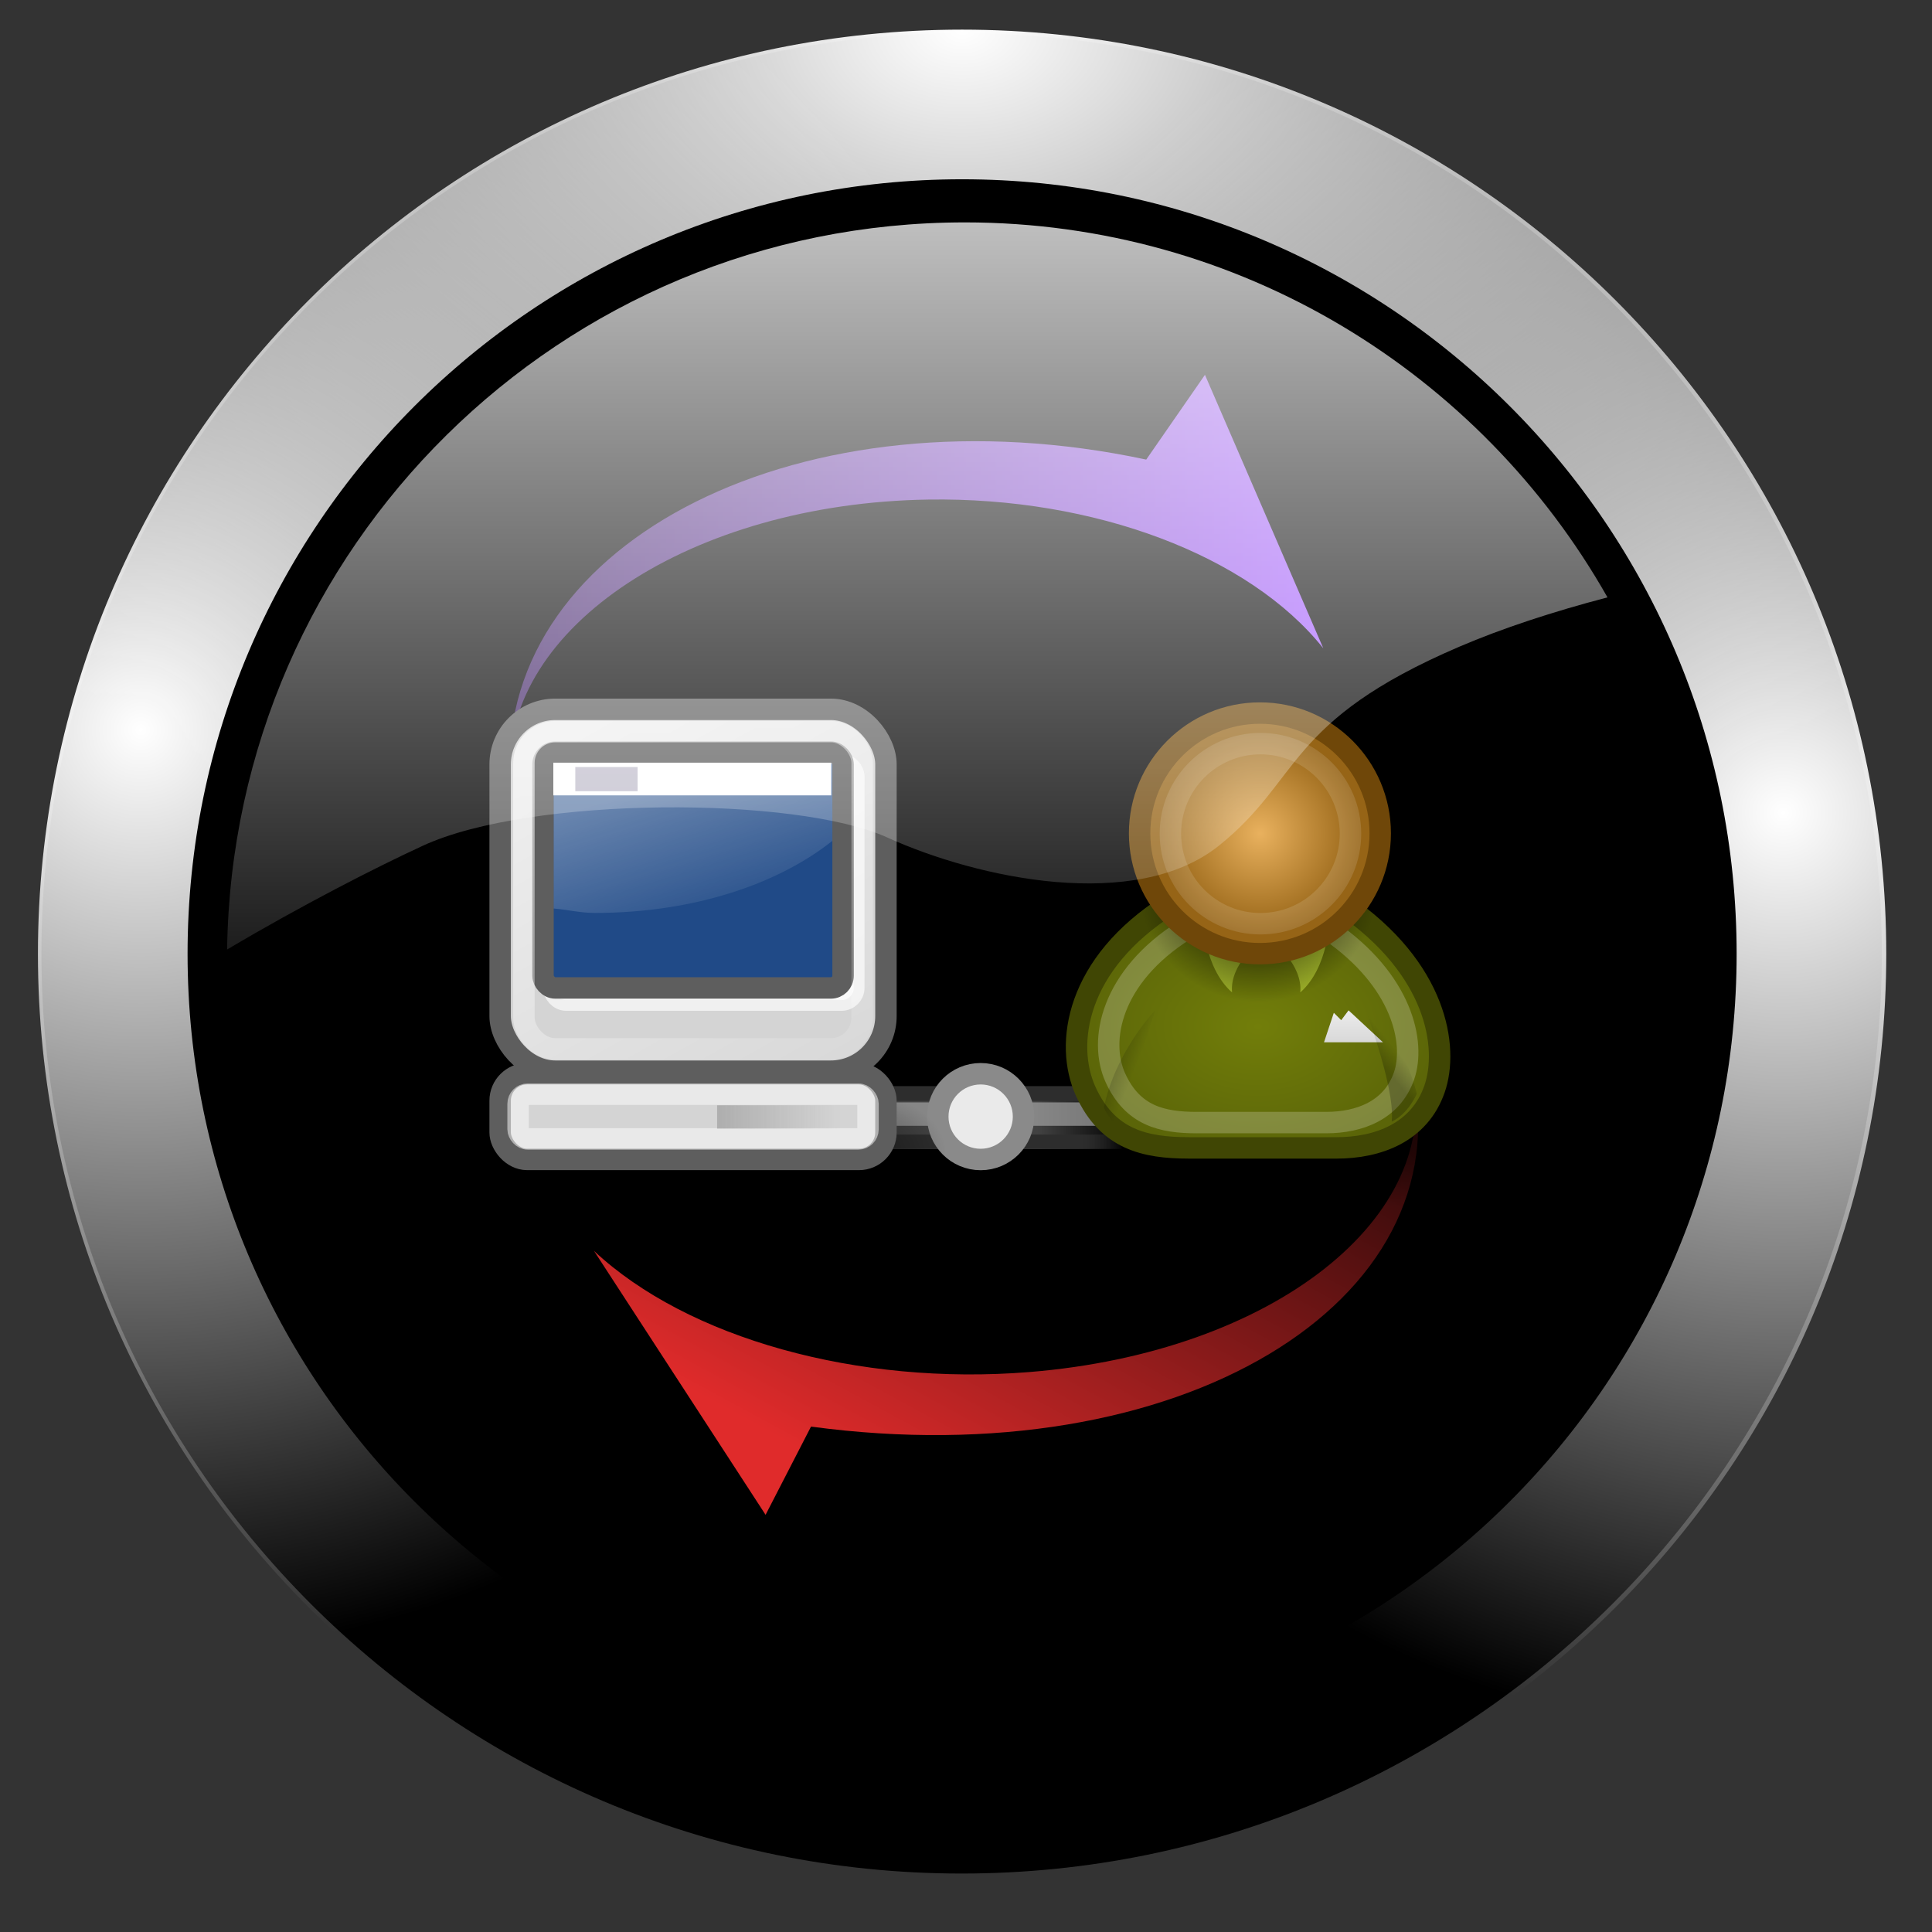 <?xml version="1.0" encoding="UTF-8" standalone="no"?>
<!-- Created with Inkscape (http://www.inkscape.org/) -->

<svg
   xmlns:dc="http://purl.org/dc/elements/1.1/"
   xmlns:cc="http://creativecommons.org/ns#"
   xmlns:rdf="http://www.w3.org/1999/02/22-rdf-syntax-ns#"
   xmlns:svg="http://www.w3.org/2000/svg"
   xmlns="http://www.w3.org/2000/svg"
   xmlns:xlink="http://www.w3.org/1999/xlink"
   xmlns:sodipodi="http://sodipodi.sourceforge.net/DTD/sodipodi-0.dtd"
   xmlns:inkscape="http://www.inkscape.org/namespaces/inkscape"
   width="256"
   height="256"
   id="svg17662"
   version="1.1"
   inkscape:version="0.47pre0 r21549"
   sodipodi:docname="Nouveau document 8"
   inkscape:output_extension="org.inkscape.output.svg.inkscape">
  <rect width="100%" height="100%" fill="#333333" stroke="none"/>
  <defs
     id="defs17664">
    <inkscape:perspective
       sodipodi:type="inkscape:persp3d"
       inkscape:vp_x="0 : 526.18109 : 1"
       inkscape:vp_y="0 : 1000 : 0"
       inkscape:vp_z="744.09448 : 526.18109 : 1"
       inkscape:persp3d-origin="372.04724 : 350.78739 : 1"
       id="perspective17670" />
    <inkscape:perspective
       id="perspective17162"
       inkscape:persp3d-origin="0.5 : 0.33333333 : 1"
       inkscape:vp_z="1 : 0.5 : 1"
       inkscape:vp_y="0 : 1000 : 0"
       inkscape:vp_x="0 : 0.5 : 1"
       sodipodi:type="inkscape:persp3d" />
    <radialGradient
       inkscape:collect="always"
       xlink:href="#linearGradient4824"
       id="radialGradient4830"
       cx="15.594"
       cy="88.654"
       fx="15.594"
       fy="88.654"
       r="114.767"
       gradientUnits="userSpaceOnUse" />
    <linearGradient
       inkscape:collect="always"
       id="linearGradient4824">
      <stop
         style="stop-color:#ffffff;stop-opacity:1;"
         offset="0"
         id="stop4826" />
      <stop
         style="stop-color:#ffffff;stop-opacity:0;"
         offset="1"
         id="stop4828" />
    </linearGradient>
    <radialGradient
       inkscape:collect="always"
       xlink:href="#linearGradient4824"
       id="radialGradient4838"
       gradientUnits="userSpaceOnUse"
       cx="219.531"
       cy="98.954"
       fx="219.531"
       fy="98.954"
       r="114.767" />
    <radialGradient
       inkscape:collect="always"
       xlink:href="#linearGradient4824"
       id="radialGradient4842"
       gradientUnits="userSpaceOnUse"
       cx="117.562"
       cy="1.696"
       fx="117.562"
       fy="1.696"
       r="114.767"
       gradientTransform="matrix(1.44,0,0,1,-51.698,0)" />
    <linearGradient
       inkscape:collect="always"
       xlink:href="#linearGradient7339"
       id="linearGradient7345"
       x1="14.329"
       y1="106.226"
       x2="-48.957"
       y2="106.226"
       gradientUnits="userSpaceOnUse"
       gradientTransform="translate(0,-2)" />
    <linearGradient
       inkscape:collect="always"
       id="linearGradient7339">
      <stop
         style="stop-color:#a45dff;stop-opacity:1;"
         offset="0"
         id="stop7341" />
      <stop
         style="stop-color:#a45dff;stop-opacity:0;"
         offset="1"
         id="stop7343" />
    </linearGradient>
    <linearGradient
       inkscape:collect="always"
       xlink:href="#linearGradient6377-7"
       id="linearGradient6375-9"
       gradientUnits="userSpaceOnUse"
       gradientTransform="matrix(-0.169,-0.759,1.66,-0.134,-32.469,152.343)"
       x1="9.757"
       y1="12.525"
       x2="26.21"
       y2="38.064" />
    <linearGradient
       id="linearGradient6377-7">
      <stop
         id="stop6379-6"
         offset="0"
         style="stop-color:#e02b2b;stop-opacity:1;" />
      <stop
         id="stop6381-8"
         offset="1"
         style="stop-color:#e02b2b;stop-opacity:0;" />
    </linearGradient>
    <linearGradient
       inkscape:collect="always"
       xlink:href="#linearGradient5048-0"
       id="linearGradient6068-2"
       gradientUnits="userSpaceOnUse"
       gradientTransform="matrix(2.774,0,0,1.97,-1892.179,-872.885)"
       x1="302.857"
       y1="366.648"
       x2="302.857"
       y2="609.505" />
    <linearGradient
       id="linearGradient5048-0">
      <stop
         style="stop-color:black;stop-opacity:0;"
         offset="0"
         id="stop5050-6" />
      <stop
         id="stop5056-4"
         offset="0.5"
         style="stop-color:black;stop-opacity:1;" />
      <stop
         style="stop-color:black;stop-opacity:0;"
         offset="1"
         id="stop5052-3" />
    </linearGradient>
    <radialGradient
       inkscape:collect="always"
       xlink:href="#linearGradient5060-6"
       id="radialGradient6070-3"
       gradientUnits="userSpaceOnUse"
       gradientTransform="matrix(2.774,0,0,1.97,-1891.633,-872.885)"
       cx="605.714"
       cy="486.648"
       fx="605.714"
       fy="486.648"
       r="117.143" />
    <linearGradient
       inkscape:collect="always"
       id="linearGradient5060-6">
      <stop
         style="stop-color:black;stop-opacity:1;"
         offset="0"
         id="stop5062-9" />
      <stop
         style="stop-color:black;stop-opacity:0;"
         offset="1"
         id="stop5064-0" />
    </linearGradient>
    <radialGradient
       inkscape:collect="always"
       xlink:href="#linearGradient5060-6"
       id="radialGradient6072-4"
       gradientUnits="userSpaceOnUse"
       gradientTransform="matrix(-2.774,0,0,1.97,112.762,-872.885)"
       cx="605.714"
       cy="486.648"
       fx="605.714"
       fy="486.648"
       r="117.143" />
    <linearGradient
       inkscape:collect="always"
       xlink:href="#linearGradient158-5"
       id="linearGradient6082-8"
       gradientUnits="userSpaceOnUse"
       gradientTransform="matrix(2.74,0,0,0.365,31.378,-10.353)"
       x1="1.642"
       y1="117.827"
       x2="15.343"
       y2="117.827" />
    <linearGradient
       id="linearGradient158-5">
      <stop
         style="stop-color:#686868;stop-opacity:0;"
         offset="0"
         id="stop159-1" />
      <stop
         style="stop-color:#686868;stop-opacity:1;"
         offset="0.238"
         id="stop162-2" />
      <stop
         style="stop-color:#686868;stop-opacity:1;"
         offset="0.781"
         id="stop163-9" />
      <stop
         style="stop-color:#686868;stop-opacity:0;"
         offset="1"
         id="stop160-7" />
    </linearGradient>
    <linearGradient
       inkscape:collect="always"
       xlink:href="#linearGradient272-8"
       id="linearGradient6084-3"
       gradientUnits="userSpaceOnUse"
       gradientTransform="matrix(8.169,0,0,0.221,31.378,-48.274)"
       x1="0.612"
       y1="372.578"
       x2="5.086"
       y2="372.578" />
    <linearGradient
       id="linearGradient272-8">
      <stop
         style="stop-color:#474747;stop-opacity:0;"
         offset="0"
         id="stop273-0" />
      <stop
         style="stop-color:#474747;stop-opacity:1;"
         offset="0.1"
         id="stop275-9" />
      <stop
         style="stop-color:#474747;stop-opacity:1;"
         offset="0.9"
         id="stop276-2" />
      <stop
         style="stop-color:#474747;stop-opacity:0;"
         offset="1"
         id="stop274-3" />
    </linearGradient>
    <linearGradient
       inkscape:collect="always"
       xlink:href="#linearGradient272-8"
       id="linearGradient6086-1"
       gradientUnits="userSpaceOnUse"
       gradientTransform="matrix(8.169,0,0,0.229,31.378,-46.267)"
       x1="0.612"
       y1="372.578"
       x2="5.086"
       y2="372.578" />
    <linearGradient
       id="linearGradient17221">
      <stop
         style="stop-color:#474747;stop-opacity:0;"
         offset="0"
         id="stop17223" />
      <stop
         style="stop-color:#474747;stop-opacity:1;"
         offset="0.1"
         id="stop17225" />
      <stop
         style="stop-color:#474747;stop-opacity:1;"
         offset="0.9"
         id="stop17227" />
      <stop
         style="stop-color:#474747;stop-opacity:0;"
         offset="1"
         id="stop17229" />
    </linearGradient>
    <linearGradient
       inkscape:collect="always"
       xlink:href="#linearGradient178-7"
       id="linearGradient6088-8"
       gradientUnits="userSpaceOnUse"
       gradientTransform="matrix(2.74,0,0,0.148,31.378,14.833)"
       x1="1.642"
       y1="117.827"
       x2="15.343"
       y2="117.827" />
    <linearGradient
       id="linearGradient178-7">
      <stop
         style="stop-color:#ffffff;stop-opacity:0;"
         offset="0"
         id="stop179-4" />
      <stop
         style="stop-color:#ffffff;stop-opacity:0.707;"
         offset="0.108"
         id="stop180-1" />
      <stop
         style="stop-color:#ffffff;stop-opacity:0.707;"
         offset="0.921"
         id="stop181-6" />
      <stop
         style="stop-color:#ffffff;stop-opacity:0;"
         offset="1"
         id="stop182-3" />
    </linearGradient>
    <linearGradient
       inkscape:collect="always"
       xlink:href="#linearGradient5048-0"
       id="linearGradient6090-8"
       gradientUnits="userSpaceOnUse"
       gradientTransform="matrix(2.774,0,0,1.97,-1892.179,-872.885)"
       x1="302.857"
       y1="366.648"
       x2="302.857"
       y2="609.505" />
    <linearGradient
       id="linearGradient17238">
      <stop
         style="stop-color:black;stop-opacity:0;"
         offset="0"
         id="stop17240" />
      <stop
         id="stop17242"
         offset="0.5"
         style="stop-color:black;stop-opacity:1;" />
      <stop
         style="stop-color:black;stop-opacity:0;"
         offset="1"
         id="stop17244" />
    </linearGradient>
    <radialGradient
       inkscape:collect="always"
       xlink:href="#linearGradient5060-6"
       id="radialGradient6092-5"
       gradientUnits="userSpaceOnUse"
       gradientTransform="matrix(2.774,0,0,1.97,-1891.633,-872.885)"
       cx="605.714"
       cy="486.648"
       fx="605.714"
       fy="486.648"
       r="117.143" />
    <radialGradient
       inkscape:collect="always"
       xlink:href="#linearGradient5060-6"
       id="radialGradient6094-5"
       gradientUnits="userSpaceOnUse"
       gradientTransform="matrix(-2.774,0,0,1.97,112.762,-872.885)"
       cx="605.714"
       cy="486.648"
       fx="605.714"
       fy="486.648"
       r="117.143" />
    <linearGradient
       inkscape:collect="always"
       xlink:href="#linearGradient6171-0"
       id="linearGradient7331"
       gradientUnits="userSpaceOnUse"
       x1="25.515"
       y1="10.655"
       x2="37.14"
       y2="31.566"
       gradientTransform="matrix(0.969,0,0,0.993,-45.54,101.143)" />
    <linearGradient
       id="linearGradient6171-0"
       inkscape:collect="always">
      <stop
         id="stop6173-1"
         offset="0"
         style="stop-color:#ffffff;stop-opacity:1;" />
      <stop
         id="stop6175-2"
         offset="1"
         style="stop-color:#ffffff;stop-opacity:0;" />
    </linearGradient>
    <linearGradient
       inkscape:collect="always"
       xlink:href="#linearGradient6187-6"
       id="linearGradient7327"
       gradientUnits="userSpaceOnUse"
       x1="32.587"
       y1="28.555"
       x2="38.547"
       y2="28.555"
       gradientTransform="matrix(0.969,0,0,0.981,-45.54,101.502)" />
    <linearGradient
       id="linearGradient6187-6"
       inkscape:collect="always">
      <stop
         id="stop6189-4"
         offset="0"
         style="stop-color:#5e5e5e;stop-opacity:1;" />
      <stop
         id="stop6191-8"
         offset="1"
         style="stop-color:#5e5e5e;stop-opacity:0;" />
    </linearGradient>
    <linearGradient
       inkscape:collect="always"
       xlink:href="#linearGradient6457-5"
       id="linearGradient7324"
       gradientUnits="userSpaceOnUse"
       gradientTransform="matrix(0.991,0,0,1.015,-52.21,94.602)"
       x1="36.067"
       y1="19.061"
       x2="38.278"
       y2="26.435" />
    <linearGradient
       id="linearGradient6457-5"
       inkscape:collect="always">
      <stop
         id="stop6459-6"
         offset="0"
         style="stop-color:#ffffff;stop-opacity:1;" />
      <stop
         id="stop6461-2"
         offset="1"
         style="stop-color:#ffffff;stop-opacity:0;" />
    </linearGradient>
    <radialGradient
       inkscape:collect="always"
       xlink:href="#linearGradient4344-5"
       id="radialGradient6537"
       gradientUnits="userSpaceOnUse"
       gradientTransform="matrix(0.648,0,0,0.442,-0.281,113.854)"
       cx="17.84"
       cy="25.886"
       fx="17.84"
       fy="25.886"
       r="13.565" />
    <linearGradient
       id="linearGradient4344-5">
      <stop
         style="stop-color:#727e0a;stop-opacity:1;"
         offset="0"
         id="stop3112-2" />
      <stop
         style="stop-color:#5b6508;stop-opacity:1;"
         offset="1"
         id="stop4348-6" />
    </linearGradient>
    <radialGradient
       inkscape:collect="always"
       xlink:href="#linearGradient3816-1"
       id="radialGradient6104-9"
       gradientUnits="userSpaceOnUse"
       cx="31.113"
       cy="19.009"
       fx="31.113"
       fy="19.009"
       r="8.662" />
    <linearGradient
       inkscape:collect="always"
       id="linearGradient3816-1">
      <stop
         style="stop-color:#000000;stop-opacity:1;"
         offset="0"
         id="stop3818-3" />
      <stop
         style="stop-color:#000000;stop-opacity:0;"
         offset="1"
         id="stop3820-3" />
    </linearGradient>
    <radialGradient
       inkscape:collect="always"
       xlink:href="#linearGradient4338-1"
       id="radialGradient7321"
       gradientUnits="userSpaceOnUse"
       gradientTransform="matrix(0.788,0,0,0.788,6.221,3.618)"
       cx="31.588"
       cy="19.532"
       fx="31.588"
       fy="19.532"
       r="9.162" />
    <linearGradient
       id="linearGradient4338-1">
      <stop
         id="stop4340-5"
         offset="0"
         style="stop-color:#e9b15e;stop-opacity:1;" />
      <stop
         id="stop4342-2"
         offset="1"
         style="stop-color:#966416;stop-opacity:1;" />
    </linearGradient>
    <linearGradient
       inkscape:collect="always"
       xlink:href="#linearGradient3824-6"
       id="linearGradient6528"
       gradientUnits="userSpaceOnUse"
       gradientTransform="matrix(0.648,0,0,0.648,-8.332,103.977)"
       x1="30.936"
       y1="29.553"
       x2="30.936"
       y2="35.803" />
    <linearGradient
       id="linearGradient3824-6">
      <stop
         style="stop-color:#ffffff;stop-opacity:1;"
         offset="0"
         id="stop3826-9" />
      <stop
         style="stop-color:#c9c9c9;stop-opacity:1;"
         offset="1"
         id="stop3828-4" />
    </linearGradient>
    <linearGradient
       inkscape:collect="always"
       xlink:href="#linearGradient4356-4"
       id="linearGradient6525"
       gradientUnits="userSpaceOnUse"
       gradientTransform="matrix(0.638,0.118,-0.118,0.638,-4.866,102.145)"
       x1="20.662"
       y1="35.818"
       x2="22.627"
       y2="36.218" />
    <linearGradient
       inkscape:collect="always"
       id="linearGradient4356-4">
      <stop
         style="stop-color:#000000;stop-opacity:1;"
         offset="0"
         id="stop4358-6" />
      <stop
         style="stop-color:#000000;stop-opacity:0;"
         offset="1"
         id="stop4360-0" />
    </linearGradient>
    <linearGradient
       y2="35.74"
       x2="21.408"
       y1="36.39"
       x1="22.687"
       gradientTransform="matrix(-0.634,0.136,0.136,0.634,26.823,101.307)"
       gradientUnits="userSpaceOnUse"
       id="linearGradient7549"
       xlink:href="#linearGradient4356-4"
       inkscape:collect="always" />
    <linearGradient
       inkscape:collect="always"
       xlink:href="#linearGradient4859"
       id="linearGradient4865"
       x1="121.547"
       y1="-8.986"
       x2="121.547"
       y2="143.392"
       gradientUnits="userSpaceOnUse" />
    <linearGradient
       inkscape:collect="always"
       id="linearGradient4859">
      <stop
         style="stop-color:#ffffff;stop-opacity:1;"
         offset="0"
         id="stop4861" />
      <stop
         style="stop-color:#ffffff;stop-opacity:0;"
         offset="1"
         id="stop4863" />
    </linearGradient>
  </defs>
  <sodipodi:namedview
     id="base"
     pagecolor="#ffffff"
     bordercolor="#666666"
     borderopacity="1.0"
     inkscape:pageopacity="0.0"
     inkscape:pageshadow="2"
     inkscape:zoom="0.35"
     inkscape:cx="375"
     inkscape:cy="520"
     inkscape:document-units="px"
     inkscape:current-layer="layer1"
     showgrid="false"
     inkscape:window-width="869"
     inkscape:window-height="485"
     inkscape:window-x="795"
     inkscape:window-y="539"
     inkscape:window-maximized="0" />
  <g
     inkscape:label="Calque 1"
     inkscape:groupmode="layer"
     id="layer1"
     transform="translate(0,-796.362)">
    <g
       transform="translate(-3.1235624e-4,796.362)"
       id="g17109">
      <path
         transform="matrix(1.156,0,0,1.156,-8.481,-8.309)"
         d="m 223.039,116.464 c 0,58.253 -47.223,105.476 -105.476,105.476 -58.253,0 -105.476,-47.223 -105.476,-105.476 0,-58.253 47.223,-105.476 105.476,-105.476 58.253,0 105.476,47.223 105.476,105.476 z"
         sodipodi:ry="105.47639"
         sodipodi:rx="105.47639"
         sodipodi:cy="116.46352"
         sodipodi:cx="117.56223"
         id="path4820"
         style="fill:#000000;fill-opacity:1;stroke:none"
         sodipodi:type="arc" />
      <path
         sodipodi:type="arc"
         style="fill:none;stroke:url(#radialGradient4830);stroke-width:18.582;stroke-miterlimit:4;stroke-opacity:1;stroke-dasharray:none"
         id="path4822"
         sodipodi:cx="117.56223"
         sodipodi:cy="116.46352"
         sodipodi:rx="105.47639"
         sodipodi:ry="105.47639"
         d="m 223.039,116.464 c 0,58.253 -47.223,105.476 -105.476,105.476 -58.253,0 -105.476,-47.223 -105.476,-105.476 0,-58.253 47.223,-105.476 105.476,-105.476 58.253,0 105.476,47.223 105.476,105.476 z"
         transform="matrix(1.067,0,0,1.067,2.044,2.117)" />
      <path
         transform="matrix(1.067,0,0,1.067,2.044,2.117)"
         d="m 223.039,116.464 c 0,58.253 -47.223,105.476 -105.476,105.476 -58.253,0 -105.476,-47.223 -105.476,-105.476 0,-58.253 47.223,-105.476 105.476,-105.476 58.253,0 105.476,47.223 105.476,105.476 z"
         sodipodi:ry="105.47639"
         sodipodi:rx="105.47639"
         sodipodi:cy="116.46352"
         sodipodi:cx="117.56223"
         id="path4836"
         style="fill:none;stroke:url(#radialGradient4838);stroke-width:18.582;stroke-miterlimit:4;stroke-opacity:1;stroke-dasharray:none"
         sodipodi:type="arc" />
      <path
         sodipodi:type="arc"
         style="fill:none;stroke:url(#radialGradient4842);stroke-width:18.582;stroke-miterlimit:4;stroke-opacity:1;stroke-dasharray:none"
         id="path4840"
         sodipodi:cx="117.56223"
         sodipodi:cy="116.46352"
         sodipodi:rx="105.47639"
         sodipodi:ry="105.47639"
         d="m 223.039,116.464 c 0,58.253 -47.223,105.476 -105.476,105.476 -58.253,0 -105.476,-47.223 -105.476,-105.476 0,-58.253 47.223,-105.476 105.476,-105.476 58.253,0 105.476,47.223 105.476,105.476 z"
         transform="matrix(1.067,0,0,1.067,2.044,2.117)" />
      <g
         id="g7347"
         transform="matrix(2.84,0,0,2.84,134.654,-219.853)">
        <path
           id="path5902"
           d="m 6.066,98.856 c -15.979,-3.413 -30.13,3.742 -29.692,14.695 -0.276,-6.902 8.48,-12.657 19.518,-12.83 7.751,-0.121 14.979,2.602 18.436,6.941 L 8.806,94.902 6.066,98.856 z"
           style="fill:url(#linearGradient7345);fill-opacity:1;fill-rule:nonzero;stroke:none" />
        <path
           style="fill:url(#linearGradient6375-9);fill-opacity:1;fill-rule:nonzero;stroke:none"
           d="m -9.575,143.973 c 17.13,2.312 30.469,-5.76 28.045,-16.621 1.528,6.844 -6.487,13.159 -17.865,14.077 -7.989,0.645 -15.95,-1.574 -20.304,-5.653 l 8.005,12.314 2.12,-4.117 z"
           id="path6369" />
        <g
           style="display:inline"
           transform="matrix(0.01,0,0,0.012,20.15,129.73)"
           id="g5986">
          <rect
             style="opacity:0.402;color:#000000;fill:url(#linearGradient6068-2);fill-opacity:1;fill-rule:nonzero;stroke:none;stroke-width:1;marker:none;visibility:visible;display:inline;overflow:visible"
             id="rect5988"
             width="1339.633"
             height="478.357"
             x="-1559.252"
             y="-150.697" />
          <path
             style="opacity:0.402;color:#000000;fill:url(#radialGradient6070-3);fill-opacity:1;fill-rule:nonzero;stroke:none;stroke-width:1;marker:none;visibility:visible;display:inline;overflow:visible"
             d="m -219.619,-150.68 c 0,0 0,478.331 0,478.331 142.874,0.9 345.4,-107.17 345.4,-239.196 0,-132.027 -159.437,-239.135 -345.4,-239.135 z"
             id="path5990"
             sodipodi:nodetypes="cccc" />
          <path
             sodipodi:nodetypes="cccc"
             id="path5992"
             d="m -1559.252,-150.68 c 0,0 0,478.331 0,478.331 -142.874,0.9 -345.4,-107.17 -345.4,-239.196 0,-132.027 159.437,-239.135 345.4,-239.135 z"
             style="opacity:0.402;color:#000000;fill:url(#radialGradient6072-4);fill-opacity:1;fill-rule:nonzero;stroke:none;stroke-width:1;marker:none;visibility:visible;display:inline;overflow:visible" />
        </g>
        <g
           transform="matrix(0.508,0,0,0.675,-32.114,107.635)"
           style="opacity:0.634"
           id="g6004"
           inkscape:r_cx="true"
           inkscape:r_cy="true">
          <rect
             y="30.647"
             x="36.378"
             height="4"
             width="36.543"
             id="rect6006"
             style="color:#000000;fill:url(#linearGradient6082-8);fill-opacity:1;fill-rule:nonzero;stroke:none;stroke-width:1;marker:none;visibility:visible;display:block;overflow:visible"
             inkscape:r_cx="true"
             inkscape:r_cy="true" />
          <rect
             y="33.649"
             x="36.378"
             height="0.99"
             width="36.543"
             id="rect6008"
             style="color:#000000;fill:url(#linearGradient6084-3);fill-opacity:1;fill-rule:nonzero;stroke:none;stroke-width:1;marker:none;visibility:visible;display:block;overflow:visible"
             inkscape:r_cx="true"
             inkscape:r_cy="true" />
          <rect
             y="30.301"
             x="36.378"
             height="1.023"
             width="36.543"
             id="rect6010"
             style="color:#000000;fill:url(#linearGradient6086-1);fill-opacity:1;fill-rule:nonzero;stroke:none;stroke-width:1;marker:none;visibility:visible;display:block;overflow:visible"
             inkscape:r_cx="true"
             inkscape:r_cy="true" />
          <rect
             y="31.425"
             x="36.378"
             height="1.619"
             width="36.543"
             id="rect6012"
             style="color:#000000;fill:url(#linearGradient6088-8);fill-opacity:1;fill-rule:nonzero;stroke:none;stroke-width:1;marker:none;visibility:visible;display:block;overflow:visible"
             inkscape:r_cx="true"
             inkscape:r_cy="true" />
        </g>
        <path
           sodipodi:type="arc"
           style="color:#000000;fill:#eaeaea;fill-opacity:1;fill-rule:evenodd;stroke:#8a8a8a;stroke-width:1.086;stroke-linecap:butt;stroke-linejoin:miter;stroke-miterlimit:4;stroke-opacity:1;stroke-dasharray:none;stroke-dashoffset:0;marker:none;visibility:visible;display:inline;overflow:visible"
           id="path6014"
           sodipodi:cx="66.013466"
           sodipodi:cy="26.231213"
           sodipodi:rx="2.171828"
           sodipodi:ry="2.171828"
           d="m 68.185,26.231 c 0,1.199 -0.972,2.172 -2.172,2.172 -1.199,0 -2.172,-0.972 -2.172,-2.172 0,-1.199 0.972,-2.172 2.172,-2.172 1.199,0 2.172,0.972 2.172,2.172 z"
           transform="matrix(0.921,0,0,0.921,-62.457,105.352)"
           inkscape:r_cx="true"
           inkscape:r_cy="true" />
        <g
           id="g6016"
           transform="matrix(0.012,0,0,0.012,-4.643,130.193)"
           style="display:inline">
          <rect
             y="-150.697"
             x="-1559.252"
             height="478.357"
             width="1339.633"
             id="rect6018"
             style="opacity:0.402;color:#000000;fill:url(#linearGradient6090-8);fill-opacity:1;fill-rule:nonzero;stroke:none;stroke-width:1;marker:none;visibility:visible;display:inline;overflow:visible" />
          <path
             sodipodi:nodetypes="cccc"
             id="path6020"
             d="m -219.619,-150.68 c 0,0 0,478.331 0,478.331 142.874,0.9 345.4,-107.17 345.4,-239.196 0,-132.027 -159.437,-239.135 -345.4,-239.135 z"
             style="opacity:0.402;color:#000000;fill:url(#radialGradient6092-5);fill-opacity:1;fill-rule:nonzero;stroke:none;stroke-width:1;marker:none;visibility:visible;display:inline;overflow:visible" />
          <path
             style="opacity:0.402;color:#000000;fill:url(#radialGradient6094-5);fill-opacity:1;fill-rule:nonzero;stroke:none;stroke-width:1;marker:none;visibility:visible;display:inline;overflow:visible"
             d="m -1559.252,-150.68 c 0,0 0,478.331 0,478.331 -142.874,0.9 -345.4,-107.17 -345.4,-239.196 0,-132.027 159.437,-239.135 345.4,-239.135 z"
             id="path6022"
             sodipodi:nodetypes="cccc" />
        </g>
        <rect
           inkscape:r_cy="true"
           inkscape:r_cx="true"
           ry="1.258"
           rx="1.258"
           y="127.508"
           x="-24.078"
           height="4"
           width="18"
           id="rect6026"
           style="color:#000000;fill:#d4d4d4;fill-opacity:1;fill-rule:evenodd;stroke:#5e5e5e;stroke-width:1;stroke-linecap:butt;stroke-linejoin:miter;stroke-miterlimit:4;stroke-opacity:1;stroke-dasharray:none;stroke-dashoffset:0;marker:none;visibility:visible;display:inline;overflow:visible" />
        <rect
           inkscape:r_cy="true"
           inkscape:r_cx="true"
           style="color:#000000;fill:#d4d4d4;fill-opacity:1;fill-rule:evenodd;stroke:#5e5e5e;stroke-width:1;stroke-linecap:butt;stroke-linejoin:miter;stroke-miterlimit:4;stroke-opacity:1;stroke-dasharray:none;stroke-dashoffset:0;marker:none;visibility:visible;display:inline;overflow:visible"
           id="rect6028"
           width="18"
           height="16.884"
           x="-24.078"
           y="110.507"
           rx="2.571"
           ry="2.571" />
        <rect
           inkscape:r_cy="true"
           inkscape:r_cx="true"
           style="opacity:0.663;color:#000000;fill:#ffffff;fill-opacity:1;fill-rule:evenodd;stroke:#ffffff;stroke-width:1;stroke-linecap:butt;stroke-linejoin:miter;stroke-miterlimit:4;stroke-opacity:1;stroke-dasharray:none;stroke-dashoffset:0;marker:none;visibility:visible;display:inline;overflow:visible"
           id="rect6030"
           width="14"
           height="11"
           x="-21.578"
           y="113.073"
           rx="0.571"
           ry="0.571" />
        <rect
           inkscape:r_cy="true"
           inkscape:r_cx="true"
           ry="0.571"
           rx="0.571"
           y="112.508"
           x="-22.078"
           height="11"
           width="14"
           id="rect6032"
           style="color:#000000;fill:#204a87;fill-opacity:1;fill-rule:evenodd;stroke:#5e5e5e;stroke-width:1;stroke-linecap:butt;stroke-linejoin:miter;stroke-miterlimit:4;stroke-opacity:1;stroke-dasharray:none;stroke-dashoffset:0;marker:none;visibility:visible;display:inline;overflow:visible;font-family:Bitstream Vera Sans" />
        <rect
           inkscape:r_cy="true"
           inkscape:r_cx="true"
           style="color:#000000;fill:#ffffff;fill-opacity:1;fill-rule:evenodd;stroke:none;stroke-width:1;marker:none;visibility:visible;display:inline;overflow:visible"
           id="rect6034"
           width="12.966"
           height="1.525"
           x="-21.597"
           y="112.997"
           ry="0" />
        <rect
           inkscape:r_cy="true"
           inkscape:r_cx="true"
           y="113.199"
           x="-20.571"
           height="1.13"
           width="2.906"
           id="rect6036"
           style="color:#000000;fill:#a4a0b5;fill-opacity:1;fill-rule:evenodd;stroke:none;stroke-width:1;marker:none;visibility:visible;display:inline;overflow:visible" />
        <rect
           inkscape:r_cy="true"
           inkscape:r_cx="true"
           ry="1.46"
           rx="1.46"
           y="111.548"
           x="-22.969"
           height="14.803"
           width="15.781"
           id="rect6038"
           style="opacity:0.629;color:#000000;fill:none;stroke:url(#linearGradient7331);stroke-width:1;stroke-linecap:butt;stroke-linejoin:miter;stroke-miterlimit:4;stroke-opacity:1;stroke-dasharray:none;stroke-dashoffset:0;marker:none;visibility:visible;display:inline;overflow:visible" />
        <rect
           inkscape:r_cy="true"
           inkscape:r_cx="true"
           style="opacity:0.514;color:#000000;fill:none;stroke:#fdfdfd;stroke-width:1;stroke-linecap:butt;stroke-linejoin:miter;stroke-miterlimit:4;stroke-opacity:1;stroke-dasharray:none;stroke-dashoffset:0;marker:none;visibility:visible;display:inline;overflow:visible"
           id="rect6040"
           width="16.326"
           height="2.089"
           x="-23.241"
           y="128.463"
           rx="0.45"
           ry="0.45" />
        <rect
           inkscape:r_cy="true"
           inkscape:r_cx="true"
           style="opacity:0.32;color:#000000;fill:url(#linearGradient7327);fill-opacity:1;fill-rule:evenodd;stroke:none;stroke-width:1;marker:none;visibility:visible;display:inline;overflow:visible"
           id="rect6042"
           width="5.777"
           height="1.091"
           x="-13.955"
           y="128.981" />
        <path
           id="path6044"
           d="m -21.578,113.008 0,6.794 c 0.653,0.053 1.234,0.206 1.914,0.206 4.669,0 8.599,-1.382 11.086,-3.363 l 0,-3.637 -13,0 z"
           style="opacity:0.326;color:#000000;fill:url(#linearGradient7324);fill-opacity:1;fill-rule:evenodd;stroke:none;stroke-width:1;marker:none;visibility:visible;display:inline;overflow:visible;font-family:Bitstream Vera Sans"
           inkscape:r_cx="true"
           inkscape:r_cy="true" />
        <path
           style="color:#000000;fill:url(#radialGradient6537);fill-opacity:1;fill-rule:evenodd;stroke:#404604;stroke-width:1px;stroke-linecap:round;stroke-linejoin:round;stroke-miterlimit:4;stroke-opacity:1;stroke-dasharray:none;stroke-dashoffset:0;marker:none;visibility:visible;display:inline;overflow:visible"
           d="m 8.057,130.971 6.877,0 c 1.948,0 3.877,-0.714 4.584,-2.751 0.671,-1.934 0.115,-5.616 -4.241,-8.596 l -8.137,0 c -4.355,2.751 -4.899,6.512 -3.897,8.71 1.022,2.239 2.751,2.636 4.814,2.636 z"
           id="path6048"
           sodipodi:nodetypes="cczcczc" />
        <path
           sodipodi:nodetypes="cccc"
           id="path6050"
           d="m 11.345,121.344 c 0,0 -1.395,1.076 -1.275,2.373 -1.323,-1.168 -1.361,-3.405 -1.361,-3.405 l 2.636,1.032 z"
           style="color:#000000;fill:#9db029;fill-opacity:1;fill-rule:evenodd;stroke:none;stroke-width:1px;marker:none;visibility:visible;display:inline;overflow:visible" />
        <path
           sodipodi:nodetypes="cczcczc"
           id="path6052"
           d="m 8.438,129.789 6.028,0 c 1.542,0 3.069,-0.566 3.629,-2.177 0.531,-1.531 -0.055,-4.445 -3.503,-6.804 l -6.733,0 c -3.447,2.177 -4.024,5.155 -3.231,6.895 0.809,1.773 2.177,2.087 3.81,2.087 z"
           style="opacity:0.215;color:#000000;fill:none;stroke:#ffffff;stroke-width:1px;stroke-linecap:round;stroke-linejoin:round;stroke-miterlimit:4;stroke-opacity:1;stroke-dasharray:none;stroke-dashoffset:0;marker:none;visibility:visible;display:inline;overflow:visible" />
        <path
           style="color:#000000;fill:#9db029;fill-opacity:1;fill-rule:evenodd;stroke:none;stroke-width:1px;marker:none;visibility:visible;display:inline;overflow:visible"
           d="m 11.979,121.344 c 0,0 1.395,1.076 1.275,2.373 1.323,-1.168 1.361,-3.405 1.361,-3.405 l -2.636,1.032 z"
           id="path6054"
           sodipodi:nodetypes="cccc" />
        <path
           d="m 39.775,19.009 c 0,4.784 -3.878,8.662 -8.662,8.662 -4.784,0 -8.662,-3.878 -8.662,-8.662 0,-4.784 3.878,-8.662 8.662,-8.662 4.784,0 8.662,3.878 8.662,8.662 z"
           sodipodi:ry="8.6620579"
           sodipodi:rx="8.6620579"
           sodipodi:cy="19.008621"
           sodipodi:cx="31.112698"
           id="path6056"
           style="color:#000000;fill:url(#radialGradient6104-9);fill-opacity:1;fill-rule:evenodd;stroke:none;stroke-width:1px;marker:none;visibility:visible;display:inline;overflow:visible"
           sodipodi:type="arc"
           transform="matrix(0.648,0,0,0.648,-8.872,106.246)" />
        <path
           sodipodi:type="arc"
           style="color:#000000;fill:url(#radialGradient7321);fill-opacity:1;fill-rule:evenodd;stroke:#6f4709;stroke-width:1.542px;stroke-linecap:round;stroke-linejoin:round;stroke-miterlimit:4;stroke-opacity:1;stroke-dasharray:none;stroke-dashoffset:0;marker:none;visibility:visible;display:inline;overflow:visible"
           id="path6058"
           sodipodi:cx="31.112698"
           sodipodi:cy="19.008621"
           sodipodi:rx="8.6620579"
           sodipodi:ry="8.6620579"
           d="m 39.775,19.009 c 0,4.784 -3.878,8.662 -8.662,8.662 -4.784,0 -8.662,-3.878 -8.662,-8.662 0,-4.784 3.878,-8.662 8.662,-8.662 4.784,0 8.662,3.878 8.662,8.662 z"
           transform="matrix(0.648,0,0,0.648,-8.791,103.977)" />
        <path
           d="m 39.775,19.009 c 0,4.784 -3.878,8.662 -8.662,8.662 -4.784,0 -8.662,-3.878 -8.662,-8.662 0,-4.784 3.878,-8.662 8.662,-8.662 4.784,0 8.662,3.878 8.662,8.662 z"
           sodipodi:ry="8.6620579"
           sodipodi:rx="8.6620579"
           sodipodi:cy="19.008621"
           sodipodi:cx="31.112698"
           id="path6060"
           style="opacity:0.127;color:#000000;fill:none;stroke:#ffffff;stroke-width:2.064px;stroke-linecap:round;stroke-linejoin:round;stroke-miterlimit:4;stroke-opacity:1;stroke-dasharray:none;stroke-dashoffset:0;marker:none;visibility:visible;display:inline;overflow:visible"
           sodipodi:type="arc"
           transform="matrix(0.485,0,0,0.485,-3.695,107.09)" />
        <path
           style="color:#000000;fill:url(#linearGradient6528);fill-opacity:1;fill-rule:evenodd;stroke:none;stroke-width:1px;marker:none;visibility:visible;display:inline;overflow:visible"
           d="m 14.361,126.043 2.751,0 -1.605,-1.49 -0.344,0.458 -0.344,-0.344 -0.458,1.375 z"
           id="path6062" />
        <path
           style="opacity:0.228;color:#000000;fill:url(#linearGradient6525);fill-opacity:1;fill-rule:evenodd;stroke:none;stroke-width:1px;marker:none;visibility:visible;display:inline;overflow:visible"
           d="m 5.261,130.301 c -0.809,-0.353 -1.171,-1.205 -1.171,-1.205 0.545,-2.638 2.412,-4.568 2.412,-4.568 0,0 -1.478,4.157 -1.241,5.773 z"
           id="path6064"
           sodipodi:nodetypes="cccc" />
        <path
           sodipodi:nodetypes="cccc"
           id="path6066"
           d="m 17.518,129.744 c 0.798,-0.377 1.17,-1.298 1.17,-1.298 -0.622,-2.621 -2.578,-4.436 -2.578,-4.436 0,0 1.598,4.112 1.408,5.735 z"
           style="opacity:0.228;color:#000000;fill:url(#linearGradient7549);fill-opacity:1;fill-rule:evenodd;stroke:none;stroke-width:1px;marker:none;visibility:visible;display:inline;overflow:visible" />
      </g>
      <path
         id="path4852"
         d="m 127.844,29.469 c -53.526,0 -96.982,43 -97.75,96.344 10.01,-5.928 19.734,-10.887 25.938,-13.75 14.283,-6.592 49.445,-6.587 61.531,-1.094 12.086,5.494 32.95,9.883 43.938,1.094 10.987,-8.79 8.802,-16.487 31.875,-26.375 5.677,-2.433 12.409,-4.645 19.625,-6.531 -16.794,-29.656 -48.642,-49.688 -85.156,-49.688 z"
         style="fill:url(#linearGradient4865);fill-opacity:1;stroke:none" />
      <path
         style="fill:#ffffff;fill-opacity:0.757;fill-rule:nonzero;stroke:none"
         d="m 107.054,59.213 0,-4.176 0,4.176 z"
         id="path2276"
         sodipodi:nodetypes="ccc" />
    </g>
  </g>
</svg>
